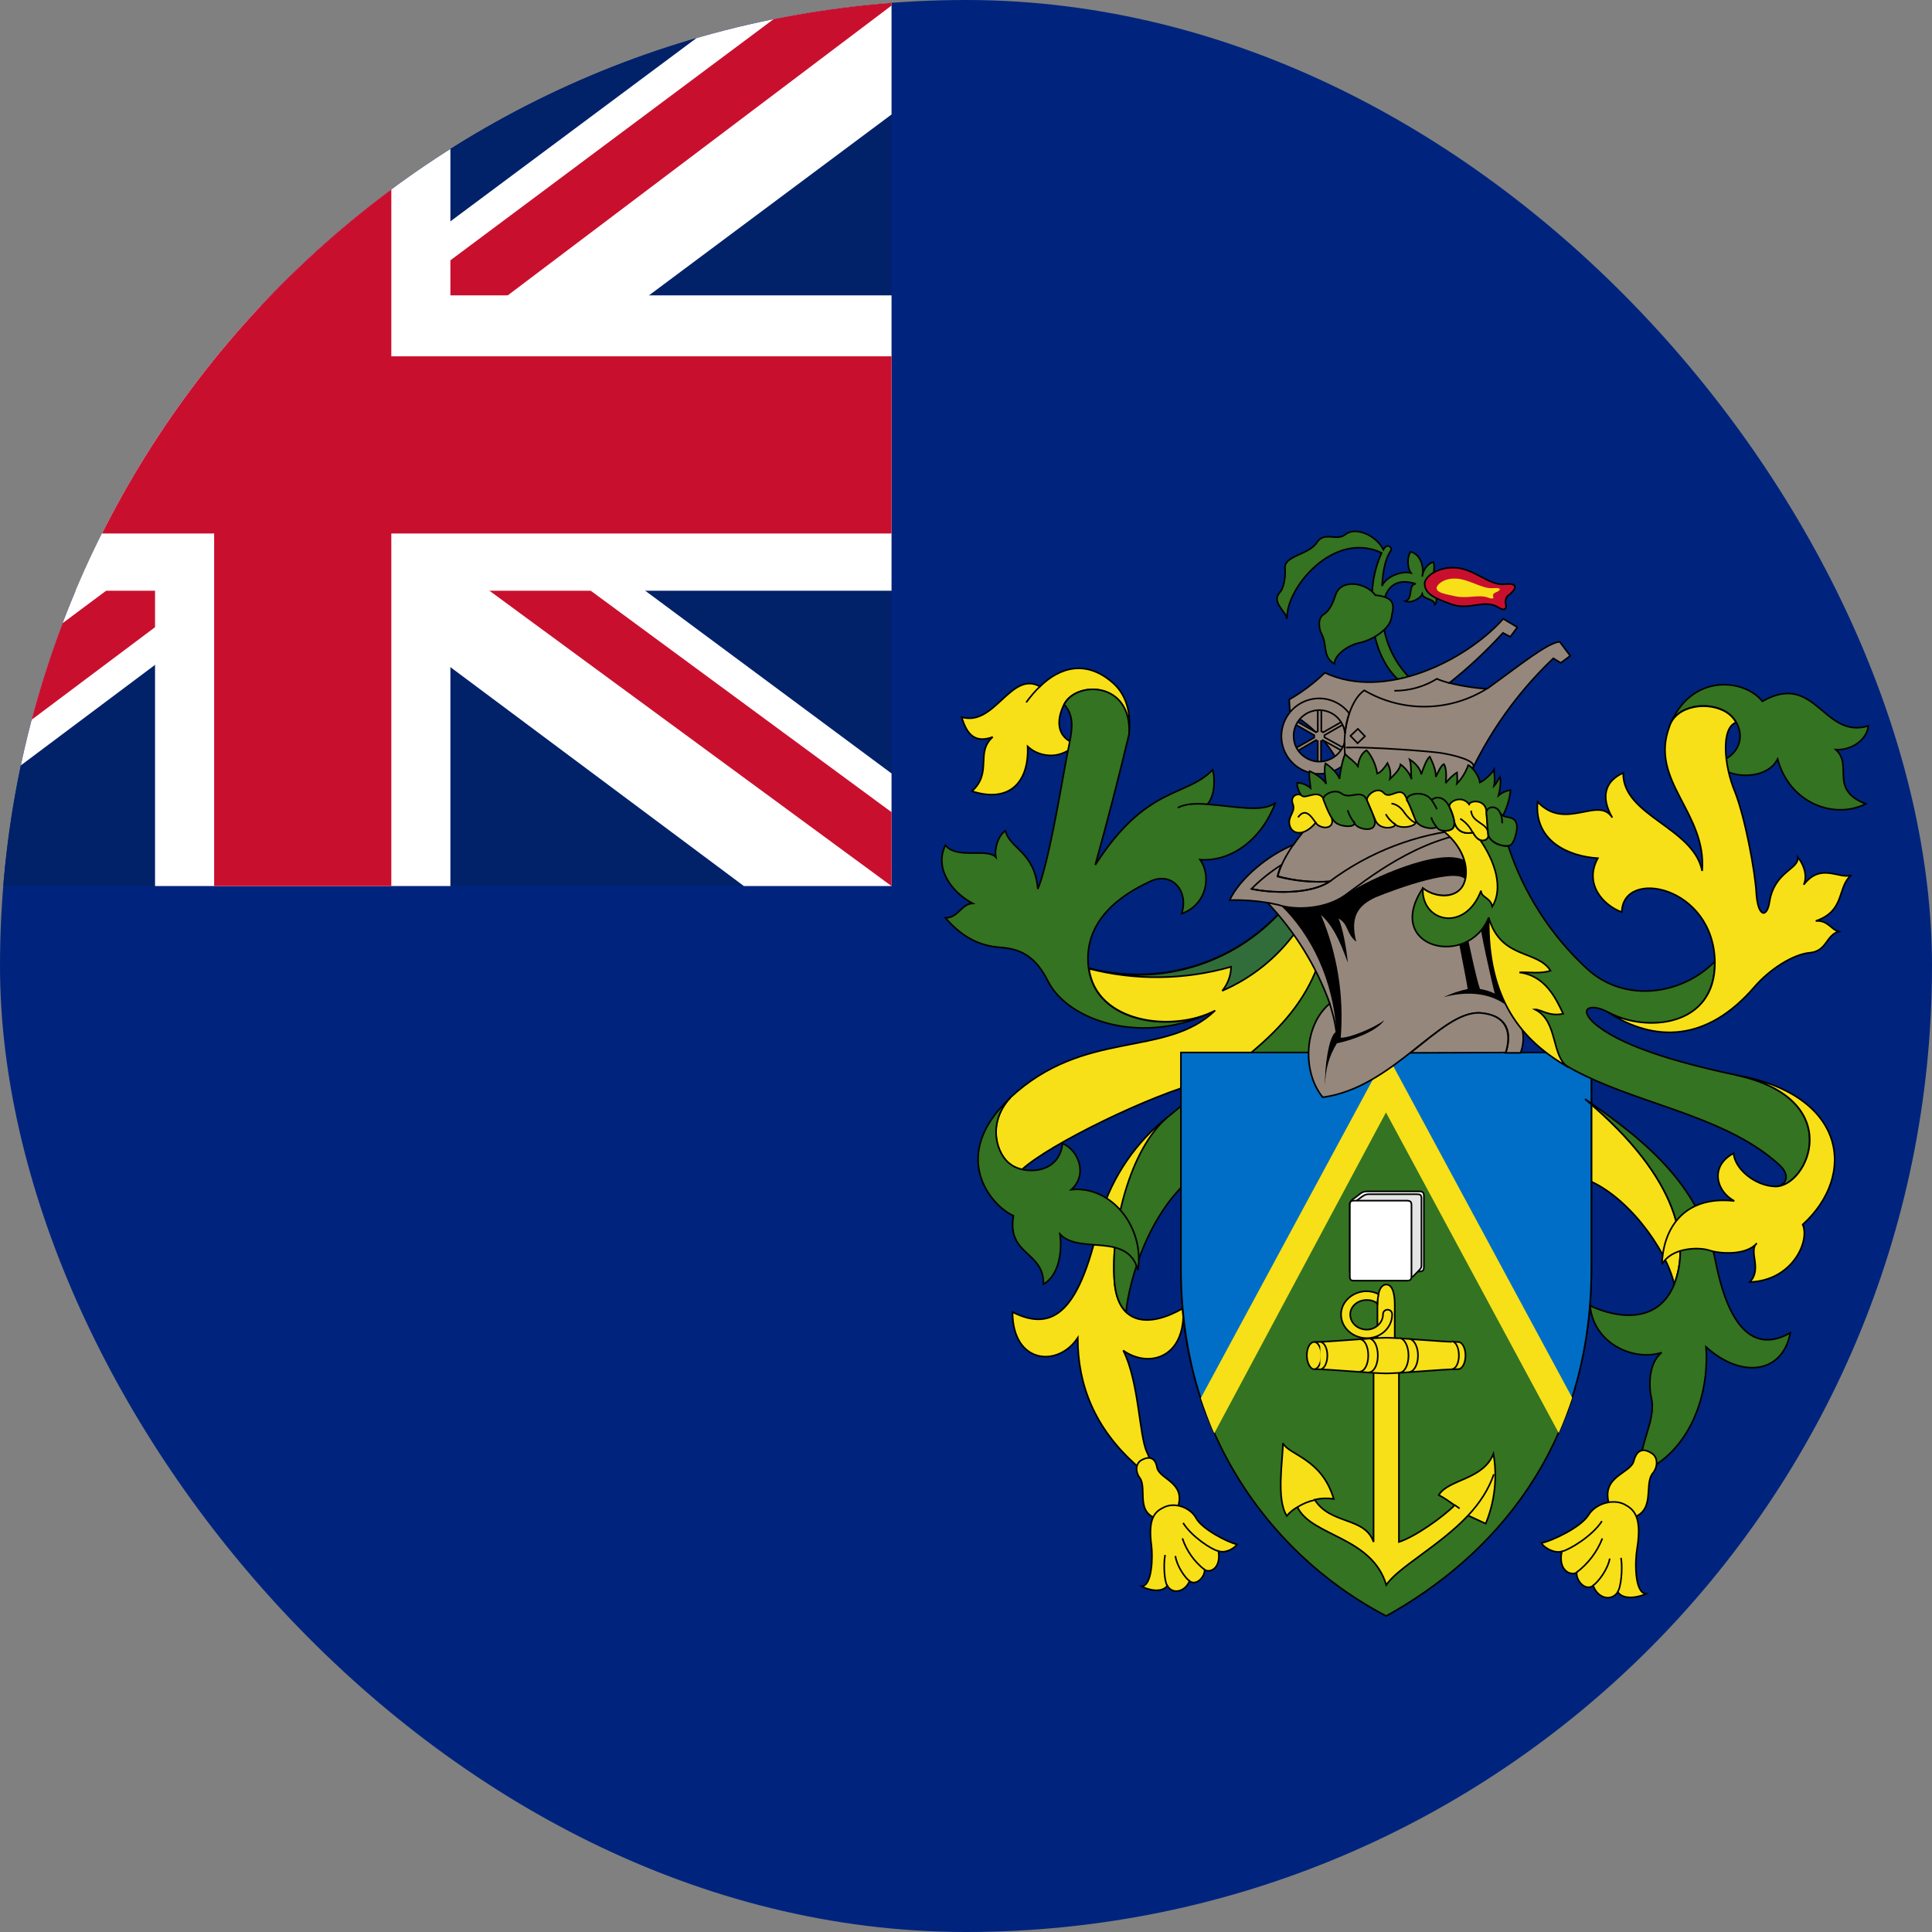 <svg width="24" height="24" viewBox="0 0 24 24" fill="none" xmlns="http://www.w3.org/2000/svg">
<rect x="0" y="0" width="24" height="24" fill="#808080" stroke="none"/>
<g clip-path="url(#clip0_3053_1912)">
<g clip-path="url(#clip1_3053_1912)">
<path d="M-3.9 0H28.1V24H-3.9V0Z" fill="#00247D"/>
<path d="M-3.6 0H11.075V11.007H-3.6V0Z" fill="#012169"/>
<path d="M-1.88 0L3.715 4.15L9.287 0H11.075V1.422L5.572 5.526L11.075 9.608V11.007H9.241L3.738 6.902L-1.743 11.007H-3.6V9.631L1.88 5.549L-3.6 1.468V0H-1.88Z" fill="white"/>
<path d="M6.122 6.443L11.075 10.089V11.007L4.861 6.443H6.122ZM1.903 6.902L2.041 7.705L-2.362 11.007H-3.6L1.903 6.902ZM11.075 0V0.069L5.366 4.38L5.411 3.371L9.929 0H11.075ZM-3.6 0L1.88 4.036H0.504L-3.6 0.963V0Z" fill="#C8102E"/>
<path d="M1.926 0V11.007H5.595V0H1.926ZM-3.6 3.669V7.338H11.075V3.669H-3.6Z" fill="white"/>
<path d="M-3.6 4.426V6.627H11.075V4.426H-3.6ZM2.66 0V11.007H4.861V0H2.66Z" fill="#C8102E"/>
<path d="M14.505 13.877C14.11 14.188 13.82 14.613 13.673 15.094C13.423 16.29 13.09 16.557 12.578 16.299C12.578 16.943 13.143 16.991 13.388 16.619C13.388 17.219 13.607 17.74 14.098 18.187C14.308 18.375 14.347 18.248 14.247 18.038C14.15 17.832 14.15 17.162 13.953 16.776C14.268 17 14.733 16.873 14.698 16.251C14.29 16.487 13.887 16.479 13.844 15.913C13.796 15.256 14.05 14.293 14.505 13.877ZM14.023 9.12C14.054 8.879 14.001 8.638 13.826 8.484C13.493 8.191 13.165 8.287 12.919 8.528C12.556 8.327 12.359 9.028 11.947 8.909C12.013 9.137 12.122 9.233 12.332 9.155C12.113 9.352 12.332 9.593 12.074 9.829C12.538 9.978 12.784 9.72 12.766 9.273C12.807 9.311 12.855 9.34 12.908 9.359C12.961 9.378 13.017 9.386 13.073 9.384C13.129 9.381 13.183 9.367 13.234 9.342C13.284 9.318 13.329 9.284 13.366 9.242C13.121 9.163 13.121 8.949 13.217 8.752C13.366 8.454 14.063 8.467 14.023 9.12Z" fill="#F7E017" stroke="black" stroke-width="0.02"/>
<path d="M15.095 12.553C14.57 12.834 13.615 12.716 13.523 12.028C13.435 11.349 14.097 11.042 14.276 10.955C14.552 10.815 14.771 11.064 14.679 11.349C14.986 11.244 15.056 10.885 14.907 10.679C15.314 10.709 15.687 10.403 15.844 9.969C15.704 10.101 15.319 10.013 14.999 9.991C15.095 9.882 15.095 9.671 15.065 9.562C14.732 9.908 14.245 9.75 13.606 10.744C13.756 10.205 13.896 9.664 14.026 9.119C14.062 8.462 13.369 8.454 13.22 8.751C13.383 8.935 13.295 9.146 13.238 9.474C13.168 9.855 13.019 10.744 12.892 11.042C12.852 10.578 12.546 10.547 12.489 10.319C12.401 10.381 12.349 10.539 12.371 10.648C12.261 10.53 11.884 10.679 11.744 10.499C11.6 10.793 11.832 11.091 12.082 11.222C11.937 11.231 11.906 11.402 11.744 11.402C11.959 11.651 12.178 11.752 12.428 11.769C12.682 11.787 12.866 11.883 13.019 12.19C13.269 12.685 14.21 13.005 15.095 12.553Z" fill="#337321" stroke="black" stroke-width="0.02"/>
<path d="M16.4 11.953C16.102 12.772 15.292 13.355 14.928 13.442C14.306 13.596 13.036 14.213 12.694 14.529C12.644 14.519 12.597 14.5 12.554 14.472C12.388 14.353 12.248 13.968 12.546 13.639C13.474 12.772 14.473 13.149 15.095 12.553C14.569 12.829 13.614 12.711 13.527 12.027C13.951 12.138 14.398 12.13 14.819 12.005C15.24 11.88 15.618 11.642 15.914 11.318C16.094 11.514 16.255 11.727 16.396 11.953H16.4Z" fill="#F7E017" stroke="black" stroke-width="0.02"/>
<path d="M14.505 13.877C14.036 14.271 13.795 15.252 13.843 15.913C13.856 16.097 13.909 16.22 13.988 16.299C14.023 15.922 14.281 14.954 14.951 14.52C15.512 14.157 16.392 13.338 16.717 12.396C16.654 12.224 16.531 12.081 16.371 11.993C16.047 12.878 15.184 13.303 14.505 13.877Z" fill="#337321" stroke="black" stroke-width="0.02"/>
<path d="M16.099 11.572C15.866 11.896 15.549 12.15 15.183 12.308C15.252 12.224 15.291 12.119 15.293 12.01C14.715 12.175 14.104 12.183 13.523 12.032C13.949 12.143 14.396 12.136 14.818 12.011C15.24 11.886 15.619 11.648 15.915 11.322C15.99 11.395 16.052 11.479 16.099 11.572Z" fill="#316D3A" stroke="black" stroke-width="0.02"/>
<path d="M12.546 13.644C11.792 14.345 12.292 14.967 12.589 15.103C12.506 15.598 12.971 15.541 12.962 15.953C13.15 15.847 13.198 15.558 13.168 15.331C13.409 15.589 14.009 15.3 14.136 15.777C14.219 15.252 13.812 14.726 13.308 14.778C13.518 14.59 13.396 14.284 13.198 14.205C13.159 14.59 12.725 14.59 12.559 14.467C12.388 14.354 12.252 13.968 12.546 13.64V13.644Z" fill="#337321" stroke="black" stroke-width="0.02"/>
<path d="M14.18 18.138C14.101 18.182 14.106 18.291 14.158 18.357C14.259 18.497 14.084 18.813 14.421 18.878C14.518 18.9 14.596 18.835 14.631 18.725C14.736 18.414 14.404 18.379 14.373 18.23C14.347 18.081 14.25 18.099 14.18 18.138Z" fill="#F7E017" stroke="black" stroke-width="0.02"/>
<path d="M14.466 18.721C14.356 18.773 14.255 18.843 14.304 19.203C14.321 19.347 14.312 19.702 14.181 19.706C14.26 19.75 14.431 19.794 14.501 19.698C14.566 19.811 14.72 19.776 14.777 19.641C14.856 19.702 14.965 19.597 14.965 19.5C15.031 19.544 15.171 19.483 15.136 19.268C15.223 19.299 15.329 19.238 15.368 19.185C15.245 19.159 14.93 18.992 14.86 18.861C14.786 18.725 14.597 18.66 14.466 18.721Z" fill="#F7E017" stroke="black" stroke-width="0.02"/>
<path d="M12.748 8.725C12.8 8.655 12.857 8.585 12.923 8.523M14.631 10.034C14.719 9.986 14.85 9.977 14.999 9.991M14.5 19.697C14.465 19.649 14.451 19.443 14.473 19.316M14.776 19.64C14.719 19.597 14.618 19.452 14.601 19.329M14.964 19.5C14.836 19.4 14.74 19.265 14.688 19.11M15.135 19.268C15.052 19.251 14.802 19.088 14.697 18.918" stroke="black" stroke-width="0.02"/>
<path d="M19.69 13.653C20.904 14.669 20.982 15.479 20.798 15.952C20.698 15.51 20.194 14.818 19.668 14.638L19.69 13.653Z" fill="#F7E017" stroke="black" stroke-width="0.02"/>
<path d="M17.518 13.075H19.769V15.747C19.769 18.02 18.508 19.36 17.22 20.075C16.433 19.663 15.778 19.04 15.328 18.275C14.878 17.51 14.652 16.634 14.675 15.747V13.075H16.252C16.252 13.215 16.269 13.425 16.427 13.631C16.804 13.596 17.224 13.316 17.518 13.079V13.075Z" fill="#337321" stroke="black" stroke-width="0.02"/>
<path d="M19.769 13.075V15.747C19.769 16.43 19.655 17.035 19.462 17.556L17.215 13.451L14.981 17.556C14.784 17.03 14.67 16.43 14.67 15.747V13.075H19.769Z" fill="#006EC7" stroke="black" stroke-width="0.02"/>
<path d="M19.53 17.363C19.481 17.511 19.425 17.657 19.363 17.801L17.217 13.819L15.084 17.805C15.027 17.683 14.957 17.485 14.917 17.367L17.226 13.092L19.53 17.363Z" fill="#F7E017"/>
<path d="M18.237 18.826L18.456 18.927C18.569 18.653 18.602 18.352 18.552 18.06C18.425 18.384 17.991 18.375 17.873 18.572C17.943 18.607 18.013 18.66 18.07 18.699C17.921 18.848 17.575 19.093 17.378 19.155V17.035C17.378 16.886 17.326 16.763 17.326 16.64V16.202C17.326 16.102 17.308 15.957 17.221 15.957C17.133 15.957 17.111 16.102 17.111 16.202V16.64C17.111 16.763 17.063 16.903 17.063 17.035V19.155C16.953 18.839 16.529 18.944 16.331 18.629C16.409 18.611 16.489 18.608 16.568 18.62C16.419 18.116 16.012 18.077 15.937 17.928C15.937 18.138 15.85 18.62 15.985 18.831C16.016 18.791 16.064 18.752 16.117 18.721C16.288 19.085 17.041 19.085 17.221 19.689C17.365 19.47 17.878 19.207 18.237 18.826Z" fill="#F7E017" stroke="black" stroke-width="0.02"/>
<path d="M17.22 17.061C17.386 17.061 17.92 17.008 18.113 17.008C18.166 17.008 18.205 16.929 18.205 16.837C18.205 16.75 18.166 16.671 18.117 16.671C17.92 16.671 17.39 16.618 17.22 16.618C17.053 16.618 16.519 16.671 16.326 16.671C16.273 16.671 16.234 16.745 16.234 16.837C16.234 16.929 16.278 17.008 16.322 17.008C16.519 17.008 17.053 17.061 17.22 17.061ZM17.11 16.193C17.075 16.163 17.031 16.149 16.979 16.149C16.865 16.149 16.773 16.228 16.773 16.329C16.773 16.434 16.865 16.517 16.979 16.517C17.088 16.517 17.18 16.43 17.18 16.329C17.18 16.25 17.294 16.25 17.294 16.329C17.294 16.491 17.154 16.623 16.979 16.623C16.803 16.623 16.659 16.491 16.659 16.329C16.659 16.171 16.803 16.04 16.979 16.04C17.029 16.041 17.078 16.053 17.123 16.075C17.123 16.101 17.11 16.149 17.11 16.193Z" fill="#F7E017" stroke="black" stroke-width="0.02"/>
<path d="M16.327 17.008C16.375 17.008 16.415 16.929 16.415 16.837C16.415 16.75 16.375 16.671 16.327 16.671" fill="#F7E017"/>
<path d="M16.327 17.008C16.375 17.008 16.415 16.929 16.415 16.837C16.415 16.75 16.375 16.671 16.327 16.671" stroke="black" stroke-width="0.02"/>
<path d="M16.401 17.009C16.45 17.009 16.489 16.93 16.489 16.838C16.489 16.75 16.45 16.671 16.401 16.671M16.888 17.039C16.949 17.039 16.997 16.952 16.997 16.838C16.997 16.728 16.953 16.636 16.888 16.636M17.002 17.048C17.067 17.048 17.116 16.956 17.116 16.838C17.116 16.719 17.067 16.627 17.002 16.627M17.383 17.052C17.448 17.052 17.497 16.956 17.497 16.838C17.497 16.719 17.444 16.623 17.383 16.623M17.501 17.044C17.562 17.044 17.615 16.956 17.615 16.838C17.615 16.724 17.562 16.632 17.501 16.632M18.031 17.009C18.084 17.009 18.123 16.934 18.123 16.838C18.123 16.741 18.084 16.663 18.035 16.663M16.121 18.721C16.178 18.682 16.253 18.651 16.331 18.634L16.121 18.721ZM18.132 18.739L18.07 18.695L18.132 18.739ZM18.237 18.826C18.377 18.677 18.491 18.507 18.557 18.314L18.237 18.826Z" fill="#F7E017"/>
<path d="M16.401 17.009C16.45 17.009 16.489 16.93 16.489 16.838C16.489 16.75 16.45 16.671 16.401 16.671M16.888 17.039C16.949 17.039 16.997 16.952 16.997 16.838C16.997 16.728 16.953 16.636 16.888 16.636M17.002 17.048C17.067 17.048 17.116 16.956 17.116 16.838C17.116 16.719 17.067 16.627 17.002 16.627M17.383 17.052C17.448 17.052 17.497 16.956 17.497 16.838C17.497 16.719 17.444 16.623 17.383 16.623M17.501 17.044C17.562 17.044 17.615 16.956 17.615 16.838C17.615 16.724 17.562 16.632 17.501 16.632M18.031 17.009C18.084 17.009 18.123 16.934 18.123 16.838C18.123 16.741 18.084 16.663 18.035 16.663M16.121 18.721C16.178 18.682 16.253 18.651 16.331 18.634M18.132 18.739L18.07 18.695M18.237 18.826C18.377 18.677 18.491 18.507 18.557 18.314" stroke="black" stroke-width="0.02"/>
<path d="M16.768 14.967C16.768 14.914 16.807 14.897 16.855 14.862C16.908 14.818 16.93 14.8 16.982 14.8H17.631C17.674 14.8 17.688 14.814 17.688 14.857V15.733C17.688 15.777 17.679 15.795 17.631 15.795H16.768V14.954" fill="white"/>
<path d="M16.768 14.967C16.768 14.914 16.807 14.897 16.855 14.862C16.908 14.818 16.93 14.8 16.982 14.8H17.631C17.674 14.8 17.688 14.814 17.688 14.857V15.733C17.688 15.777 17.679 15.795 17.631 15.795H16.768V14.954" stroke="black" stroke-width="0.02"/>
<path d="M17.47 15.869C17.557 15.869 17.54 15.869 17.601 15.808C17.662 15.747 17.658 15.751 17.658 15.694V14.888C17.658 14.844 17.645 14.835 17.601 14.835H17.001C16.957 14.835 16.935 14.853 16.883 14.892C16.839 14.927 16.804 14.945 16.804 14.989V15.869H17.47Z" fill="#E5E5E5" stroke="black" stroke-width="0.02"/>
<path d="M17.534 15.852C17.534 15.896 17.521 15.909 17.473 15.909H16.825C16.776 15.909 16.768 15.896 16.768 15.852V14.972C16.768 14.928 16.776 14.915 16.825 14.915H17.473C17.521 14.915 17.534 14.928 17.534 14.972V15.852Z" fill="white" stroke="black" stroke-width="0.02"/>
<path d="M18.793 12.562C18.915 12.702 18.959 12.891 18.889 13.079H18.705C18.784 12.838 18.736 12.615 18.398 12.584C17.899 12.54 17.312 13.513 16.432 13.631C16.178 13.324 16.191 12.742 16.519 12.466C16.35 11.999 16.086 11.573 15.744 11.213C15.589 11.188 15.432 11.177 15.275 11.182C15.407 10.902 15.77 10.613 16.068 10.495C16.115 10.427 16.165 10.362 16.217 10.298C16.248 9.917 18.057 10.092 18.438 10.328C18.438 10.758 18.609 12.177 18.797 12.562H18.793Z" fill="#96877D" stroke="black" stroke-width="0.02"/>
<path d="M16.602 12.82C16.559 12.164 16.291 11.62 15.915 11.252C16.048 11.284 16.187 11.289 16.322 11.266C16.458 11.244 16.587 11.194 16.703 11.121C17.032 10.902 17.886 10.525 18.193 10.687C18.219 10.744 18.236 10.863 18.215 10.946C18.14 10.749 17.321 11.051 17.089 11.147C16.87 11.248 16.769 11.388 16.848 11.699C16.716 11.59 16.76 11.489 16.629 11.41C16.681 11.537 16.725 11.769 16.743 11.958C16.69 11.826 16.602 11.537 16.41 11.366C16.613 11.847 16.697 12.37 16.655 12.891C16.787 12.891 17.084 12.759 17.198 12.672C17.098 12.816 16.795 12.921 16.607 12.961C16.511 13.116 16.461 13.295 16.462 13.478C16.449 13.294 16.506 12.851 16.598 12.82H16.602ZM18.793 12.562C18.626 12.378 18.324 12.282 17.934 12.387C18.029 12.341 18.129 12.307 18.232 12.286C18.219 12.185 18.127 11.739 18.109 11.629L18.219 11.585C18.276 11.852 18.341 12.159 18.385 12.286C18.42 12.29 18.499 12.308 18.569 12.343C18.539 12.238 18.372 11.493 18.377 11.415L18.526 11.336C18.57 11.752 18.658 12.164 18.788 12.562H18.793Z" fill="black"/>
<path d="M18.704 13.075C18.779 12.842 18.73 12.614 18.398 12.584C18.135 12.562 17.855 12.816 17.522 13.079L18.704 13.075ZM16.518 10.95C16.3 10.964 16.081 10.942 15.87 10.884C15.879 10.841 15.896 10.797 15.918 10.744C15.783 10.829 15.658 10.929 15.546 11.042C15.783 11.095 16.273 11.117 16.518 10.95Z" fill="#96877D" stroke="black" stroke-width="0.02"/>
<path d="M16.516 12.461C16.568 12.623 16.603 12.777 16.608 12.913M16.064 10.495C15.977 10.626 15.898 10.766 15.872 10.889C16.083 10.943 16.302 10.964 16.52 10.95" stroke="black" stroke-width="0.02"/>
<path d="M15.745 11.213C15.806 11.226 15.868 11.235 15.92 11.252C16.095 11.301 16.459 11.301 16.709 11.121C16.954 10.946 17.628 10.389 18.386 10.332" stroke="black" stroke-width="0.02"/>
<path d="M15.546 11.042C15.783 11.094 16.273 11.116 16.518 10.95C17.009 10.583 17.591 10.359 18.201 10.302" stroke="black" stroke-width="0.02"/>
<path d="M19.69 13.653C20.523 14.222 21.136 14.779 21.311 15.668C21.486 16.557 21.823 16.794 22.24 16.557C22.143 17.07 21.626 17.126 21.193 16.732C21.236 17.328 20.995 18.038 20.382 18.296C20.343 17.941 20.579 17.656 20.514 17.367C20.483 17.236 20.47 16.942 20.641 16.802C20.312 16.912 19.8 16.706 19.752 16.22C20.128 16.395 20.61 16.426 20.798 15.953C20.982 15.479 20.904 14.669 19.69 13.653ZM20.737 9.027C20.995 8.357 21.666 8.427 21.893 8.712C22.555 8.335 22.647 9.185 23.208 9.018C23.199 9.176 23.011 9.325 22.805 9.312C23.024 9.509 22.717 9.807 23.177 9.986C22.783 10.184 22.231 9.978 22.082 9.43C21.951 9.689 21.491 9.689 21.302 9.483C21.705 9.373 21.679 9.001 21.451 8.848C21.219 8.699 20.816 8.76 20.737 9.027ZM18.735 10.508C18.926 11.091 19.262 11.616 19.712 12.032C20.185 12.47 20.899 12.356 21.302 11.944C21.311 12.768 20.452 12.834 19.979 12.575C19.769 12.461 19.598 12.518 19.8 12.707C20.106 12.978 20.776 13.188 21.569 13.355C22.949 13.653 22.459 14.748 22.051 14.739C22.169 14.739 22.266 14.612 22.095 14.463C20.895 13.381 18.459 13.806 18.494 11.397C18.24 12.032 17.18 11.782 17.675 11.033C17.833 11.16 18.113 11.169 18.188 10.972C18.249 10.819 18.21 10.552 17.934 10.319C17.977 10.319 18.078 10.319 18.065 10.206C18.078 10.276 18.14 10.372 18.297 10.337C18.341 10.411 18.385 10.455 18.451 10.429C18.464 10.429 18.499 10.407 18.486 10.337C18.494 10.468 18.652 10.517 18.735 10.508Z" fill="#337321" stroke="black" stroke-width="0.02"/>
<path d="M19.976 12.575C20.55 12.948 21.202 12.948 21.794 12.26C21.982 12.041 22.276 11.852 22.486 11.835C22.696 11.813 22.683 11.616 22.841 11.572C22.744 11.546 22.705 11.428 22.556 11.441C22.928 11.314 22.819 11.016 22.998 10.871C22.849 10.928 22.622 10.709 22.407 10.99C22.464 10.858 22.385 10.709 22.332 10.648C22.354 10.797 22.043 10.823 21.982 11.2C21.951 11.41 21.833 11.401 21.816 11.073C21.802 10.836 21.684 10.175 21.553 9.838C21.413 9.505 21.378 9.04 21.566 8.975C21.539 8.925 21.5 8.883 21.452 8.852C21.22 8.703 20.817 8.764 20.738 9.027C20.484 9.702 21.202 10.087 21.145 10.819C21.036 10.276 20.155 10.135 20.164 9.601C19.88 9.732 19.919 9.969 20.029 10.157C19.853 9.881 19.446 10.332 19.1 9.96C19.056 10.455 19.494 10.639 19.849 10.661C19.674 10.976 19.91 11.244 20.147 11.331C20.155 10.779 21.29 11.003 21.303 11.953C21.312 12.764 20.44 12.829 19.976 12.575ZM21.57 13.355C22.95 13.653 22.46 14.748 22.052 14.739C21.794 14.73 21.549 14.516 21.535 14.327C21.238 14.485 21.316 14.796 21.544 14.919C20.922 14.849 20.659 15.256 20.646 15.707C20.76 15.497 21.102 15.488 21.233 15.532C21.364 15.576 21.693 15.598 21.824 15.444C21.715 15.541 21.895 15.76 21.737 15.926C22.262 15.909 22.486 15.422 22.394 15.212C23.068 14.599 22.941 13.6 21.57 13.355ZM20.515 18.051C20.602 18.103 20.593 18.226 20.532 18.3C20.41 18.449 20.593 18.804 20.217 18.87C20.107 18.883 20.024 18.813 19.989 18.686C19.884 18.335 20.256 18.309 20.296 18.147C20.34 17.981 20.44 18.003 20.515 18.051Z" fill="#F7E017" stroke="black" stroke-width="0.02"/>
<path d="M20.176 18.686C20.294 18.747 20.4 18.835 20.338 19.229C20.308 19.391 20.303 19.79 20.448 19.799C20.36 19.842 20.168 19.882 20.097 19.777C20.014 19.899 19.848 19.855 19.791 19.698C19.694 19.768 19.581 19.641 19.585 19.536C19.506 19.579 19.353 19.505 19.401 19.273C19.305 19.299 19.186 19.229 19.147 19.168C19.283 19.142 19.637 18.971 19.729 18.826C19.817 18.677 20.036 18.616 20.176 18.686Z" fill="#F7E017" stroke="black" stroke-width="0.02"/>
<path d="M20.093 19.777C20.137 19.724 20.159 19.492 20.137 19.352M19.787 19.698C19.852 19.654 19.971 19.501 19.997 19.361M19.581 19.536C19.727 19.427 19.839 19.28 19.905 19.111M19.401 19.273C19.489 19.255 19.778 19.085 19.9 18.896" stroke="black" stroke-width="0.02"/>
<path d="M18.494 11.401C18.476 12.409 18.897 12.925 19.484 13.258C19.265 13.127 19.361 12.685 19.068 12.54C19.138 12.536 19.243 12.632 19.418 12.593C19.331 12.409 19.199 12.12 18.875 12.08C18.963 12.071 19.138 12.102 19.261 12.058C19.094 11.795 18.647 11.922 18.494 11.401ZM18.389 10.438C18.354 10.424 18.323 10.389 18.297 10.341C18.139 10.376 18.078 10.275 18.065 10.21C18.078 10.324 17.977 10.319 17.933 10.324C18.209 10.551 18.249 10.819 18.187 10.972C18.108 11.169 17.837 11.16 17.675 11.033C17.653 11.454 18.2 11.589 18.398 11.064C18.398 11.152 18.511 11.143 18.538 11.261C18.678 11.033 18.573 10.705 18.389 10.438Z" fill="#F7E017" stroke="black" stroke-width="0.02"/>
<path d="M17.523 8.432C17.301 8.212 17.175 7.915 17.172 7.604C17.181 7.385 17.268 7.152 17.588 7.253C17.488 7.253 17.558 7.446 17.457 7.468C17.536 7.499 17.65 7.428 17.667 7.38C17.685 7.45 17.816 7.433 17.825 7.512C17.873 7.472 17.82 7.279 17.746 7.24C17.799 7.209 17.834 7.056 17.807 6.982C17.755 6.99 17.68 7.06 17.667 7.161C17.693 7.082 17.663 6.885 17.523 6.855C17.483 6.907 17.474 7.043 17.527 7.117C17.4 7.087 17.212 7.17 17.168 7.279C17.177 7.148 17.194 6.96 17.277 6.841C17.303 6.806 17.233 6.736 17.185 6.828C17.089 6.64 16.835 6.544 16.717 6.636C16.603 6.732 16.454 6.592 16.357 6.741C16.265 6.89 15.946 6.903 15.963 7.06C15.972 7.157 15.95 7.301 15.902 7.354C15.788 7.481 15.959 7.573 15.989 7.687C15.967 7.315 16.563 6.583 17.163 6.868C17.091 7.028 17.05 7.2 17.045 7.376C17.019 7.713 17.071 8.186 17.395 8.467L17.523 8.432Z" fill="#337321" stroke="black" stroke-width="0.02"/>
<path d="M17.697 7.253C17.697 7.166 17.851 7.048 18.056 7.052C18.306 7.052 18.495 7.28 18.696 7.258C18.898 7.236 18.801 7.345 18.757 7.38C18.714 7.407 18.692 7.45 18.705 7.507C18.718 7.56 18.696 7.595 18.617 7.547C18.438 7.433 18.258 7.591 18.021 7.503C17.824 7.429 17.706 7.385 17.697 7.253Z" fill="#C8102E" stroke="black" stroke-width="0.02"/>
<path d="M16.681 9.588C16.55 9.277 16.319 9.02 16.024 8.857L16.015 8.69C16.176 8.598 16.325 8.486 16.458 8.357C17.202 8.708 18.21 8.208 18.674 7.687L18.849 7.792L18.762 7.91L18.67 7.862C18.465 8.087 18.242 8.295 18.004 8.484C18.175 8.528 18.411 8.559 18.477 8.554C18.889 8.256 19.217 7.989 19.375 7.972L19.506 8.147L19.388 8.235L19.296 8.178C18.795 8.654 18.403 9.234 18.148 9.877C17.872 9.816 16.883 9.855 16.681 9.588Z" fill="#96877D" stroke="black" stroke-width="0.02"/>
<path d="M18.005 8.484C17.939 8.467 17.882 8.449 17.851 8.432C17.692 8.53 17.508 8.582 17.321 8.581" stroke="black" stroke-width="0.02"/>
<path d="M16.72 9.479C16.654 9.111 16.764 8.699 16.948 8.576C17.18 8.712 17.445 8.782 17.713 8.778C17.982 8.774 18.244 8.697 18.472 8.554" stroke="black" stroke-width="0.02"/>
<path d="M16.719 9.286C17.035 9.277 17.727 9.33 17.889 9.352C18.06 9.378 18.34 9.448 18.301 9.531M16.864 9.233L16.956 9.146L16.868 9.054L16.776 9.141L16.864 9.233Z" stroke="black" stroke-width="0.02"/>
<path d="M17.085 7.393C16.971 7.236 16.655 7.183 16.59 7.393C16.559 7.49 16.515 7.59 16.441 7.634C16.366 7.678 16.384 7.814 16.415 7.871C16.494 8.015 16.423 8.155 16.577 8.247C16.577 8.134 16.747 8.015 16.888 7.985C17.032 7.958 17.251 7.827 17.282 7.687C17.308 7.538 17.361 7.424 17.085 7.393Z" fill="#337321" stroke="black" stroke-width="0.02"/>
<path d="M16.37 8.817H16.414V9.084L16.436 9.097L16.668 8.966L16.69 8.997L16.453 9.133V9.159L16.69 9.29L16.668 9.325L16.431 9.194C16.427 9.198 16.418 9.207 16.41 9.207V9.479H16.37V9.207C16.362 9.204 16.355 9.199 16.348 9.194L16.116 9.33L16.094 9.295L16.326 9.163V9.133L16.094 9.001L16.116 8.966L16.348 9.097L16.37 9.084V8.817Z" fill="#96877D" stroke="black" stroke-width="0.02"/>
<path d="M16.721 9.474C16.654 9.542 16.567 9.588 16.473 9.605C16.38 9.623 16.282 9.611 16.195 9.572C16.108 9.533 16.035 9.468 15.986 9.387C15.936 9.305 15.913 9.21 15.919 9.115C15.926 9.019 15.961 8.928 16.02 8.853C16.079 8.779 16.16 8.724 16.252 8.696C16.343 8.668 16.441 8.669 16.532 8.699C16.622 8.728 16.702 8.785 16.76 8.861C16.733 8.942 16.715 9.025 16.707 9.11C16.702 9.049 16.678 8.99 16.639 8.942C16.601 8.894 16.549 8.857 16.49 8.838C16.432 8.818 16.369 8.816 16.309 8.832C16.249 8.847 16.195 8.88 16.153 8.926C16.111 8.971 16.084 9.028 16.074 9.089C16.064 9.15 16.072 9.213 16.096 9.27C16.121 9.326 16.162 9.374 16.214 9.408C16.265 9.442 16.326 9.461 16.388 9.461C16.537 9.461 16.664 9.36 16.703 9.224C16.703 9.286 16.703 9.426 16.721 9.474Z" fill="#96877D" stroke="black" stroke-width="0.02"/>
<path d="M16.189 9.921C16.163 9.886 16.106 9.79 16.114 9.724C16.176 9.726 16.235 9.749 16.281 9.79C16.277 9.737 16.255 9.632 16.268 9.579C16.32 9.601 16.434 9.667 16.474 9.737C16.465 9.689 16.443 9.562 16.465 9.483C16.522 9.518 16.623 9.61 16.64 9.676C16.649 9.575 16.684 9.413 16.71 9.369C16.754 9.413 16.824 9.457 16.868 9.518C16.877 9.435 16.921 9.343 16.977 9.321C17.021 9.365 17.091 9.483 17.109 9.61C17.153 9.597 17.21 9.523 17.236 9.479C17.258 9.523 17.284 9.588 17.267 9.676C17.323 9.623 17.389 9.558 17.398 9.496C17.442 9.527 17.516 9.601 17.534 9.68C17.525 9.615 17.534 9.501 17.512 9.435C17.582 9.479 17.643 9.544 17.656 9.619C17.678 9.549 17.722 9.426 17.762 9.4C17.801 9.479 17.84 9.575 17.836 9.65C17.862 9.601 17.897 9.509 17.937 9.492C17.972 9.544 17.967 9.667 17.959 9.728C17.994 9.68 18.059 9.619 18.099 9.597C18.099 9.632 18.108 9.689 18.099 9.733C18.162 9.668 18.209 9.59 18.239 9.505C18.309 9.54 18.379 9.658 18.384 9.72C18.436 9.698 18.532 9.61 18.559 9.562C18.559 9.597 18.576 9.693 18.559 9.763C18.589 9.733 18.616 9.676 18.633 9.65C18.651 9.698 18.633 9.816 18.616 9.882C18.657 9.845 18.709 9.822 18.765 9.816C18.752 9.936 18.715 10.053 18.655 10.158C18.182 10.026 17.188 9.978 16.189 9.921Z" fill="#337321" stroke="black" stroke-width="0.02"/>
<path d="M17.846 7.306C17.846 7.266 17.925 7.187 18.07 7.187C18.245 7.187 18.407 7.319 18.547 7.306C18.687 7.297 18.617 7.345 18.591 7.354C18.556 7.367 18.543 7.384 18.547 7.406C18.56 7.433 18.547 7.446 18.486 7.424C18.363 7.38 18.236 7.441 18.074 7.406C17.934 7.376 17.851 7.362 17.846 7.306Z" fill="#F7E017"/>
<path d="M16.345 10.219C16.2 10.394 16.051 10.368 16.021 10.254C15.99 10.14 16.1 10.088 16.06 9.987C16.021 9.886 16.126 9.842 16.174 9.886C16.222 9.93 16.384 9.79 16.45 9.939C16.52 10.088 16.573 10.188 16.538 10.245C16.494 10.307 16.376 10.276 16.345 10.219ZM16.984 9.952C16.958 9.886 17.111 9.759 17.19 9.851C17.269 9.939 17.392 9.755 17.462 9.895C17.532 10.035 17.549 10.11 17.589 10.188C17.62 10.267 17.401 10.307 17.331 10.241C17.339 10.285 17.138 10.324 17.085 10.188L16.984 9.952ZM18.009 10.035C17.974 9.965 18.154 9.864 18.25 9.991C18.272 9.939 18.452 9.93 18.465 10.079L18.487 10.381C18.491 10.438 18.377 10.495 18.299 10.342C18.15 10.372 18.084 10.289 18.066 10.206C18.049 10.118 18.031 10.075 18.009 10.031V10.035Z" fill="#F7E017" stroke="black" stroke-width="0.02"/>
<path d="M16.44 9.934C16.418 9.886 16.572 9.785 16.668 9.859C16.769 9.934 16.909 9.798 16.975 9.929C17.093 10.201 17.097 10.219 17.062 10.271C17.027 10.324 16.865 10.302 16.826 10.227C16.821 10.28 16.681 10.271 16.611 10.232C16.532 10.188 16.475 10.021 16.44 9.934ZM17.478 9.947C17.448 9.868 17.68 9.802 17.785 9.938C17.833 9.89 17.947 9.886 18.009 10.034C18.074 10.179 18.083 10.258 18.039 10.297C18.004 10.324 17.886 10.341 17.846 10.275C17.789 10.31 17.623 10.28 17.584 10.188C17.549 10.096 17.518 10.013 17.483 9.947H17.478ZM18.464 10.096C18.464 10.021 18.587 9.991 18.635 10.096C18.679 10.192 18.832 10.1 18.845 10.271C18.845 10.302 18.828 10.424 18.779 10.486C18.736 10.543 18.503 10.486 18.486 10.359L18.464 10.096Z" fill="#337321" stroke="black" stroke-width="0.02"/>
<path d="M16.343 10.219C16.291 10.144 16.216 10.026 16.125 10.153M16.83 10.227C16.795 10.188 16.755 10.118 16.742 10.065M17.329 10.241C17.294 10.214 17.241 10.166 17.215 10.113M17.285 9.982C17.373 9.991 17.43 10.07 17.456 10.109C17.482 10.144 17.544 10.214 17.587 10.219M17.846 10.275C17.815 10.232 17.785 10.188 17.78 10.153M17.785 9.938C17.811 9.982 17.833 10.013 17.85 10.052M18.293 10.341C18.259 10.271 18.206 10.211 18.139 10.17M18.275 10.07C18.28 10.214 18.472 10.227 18.481 10.332M18.634 10.096C18.652 10.131 18.661 10.166 18.661 10.227" stroke="black" stroke-width="0.02"/>
</g>
</g>
<defs>
<clipPath id="clip0_3053_1912">
<rect width="24" height="24" fill="white"/>
</clipPath>
<clipPath id="clip1_3053_1912">
<rect width="24" height="24" rx="12" fill="white"/>
</clipPath>
</defs>
</svg>
